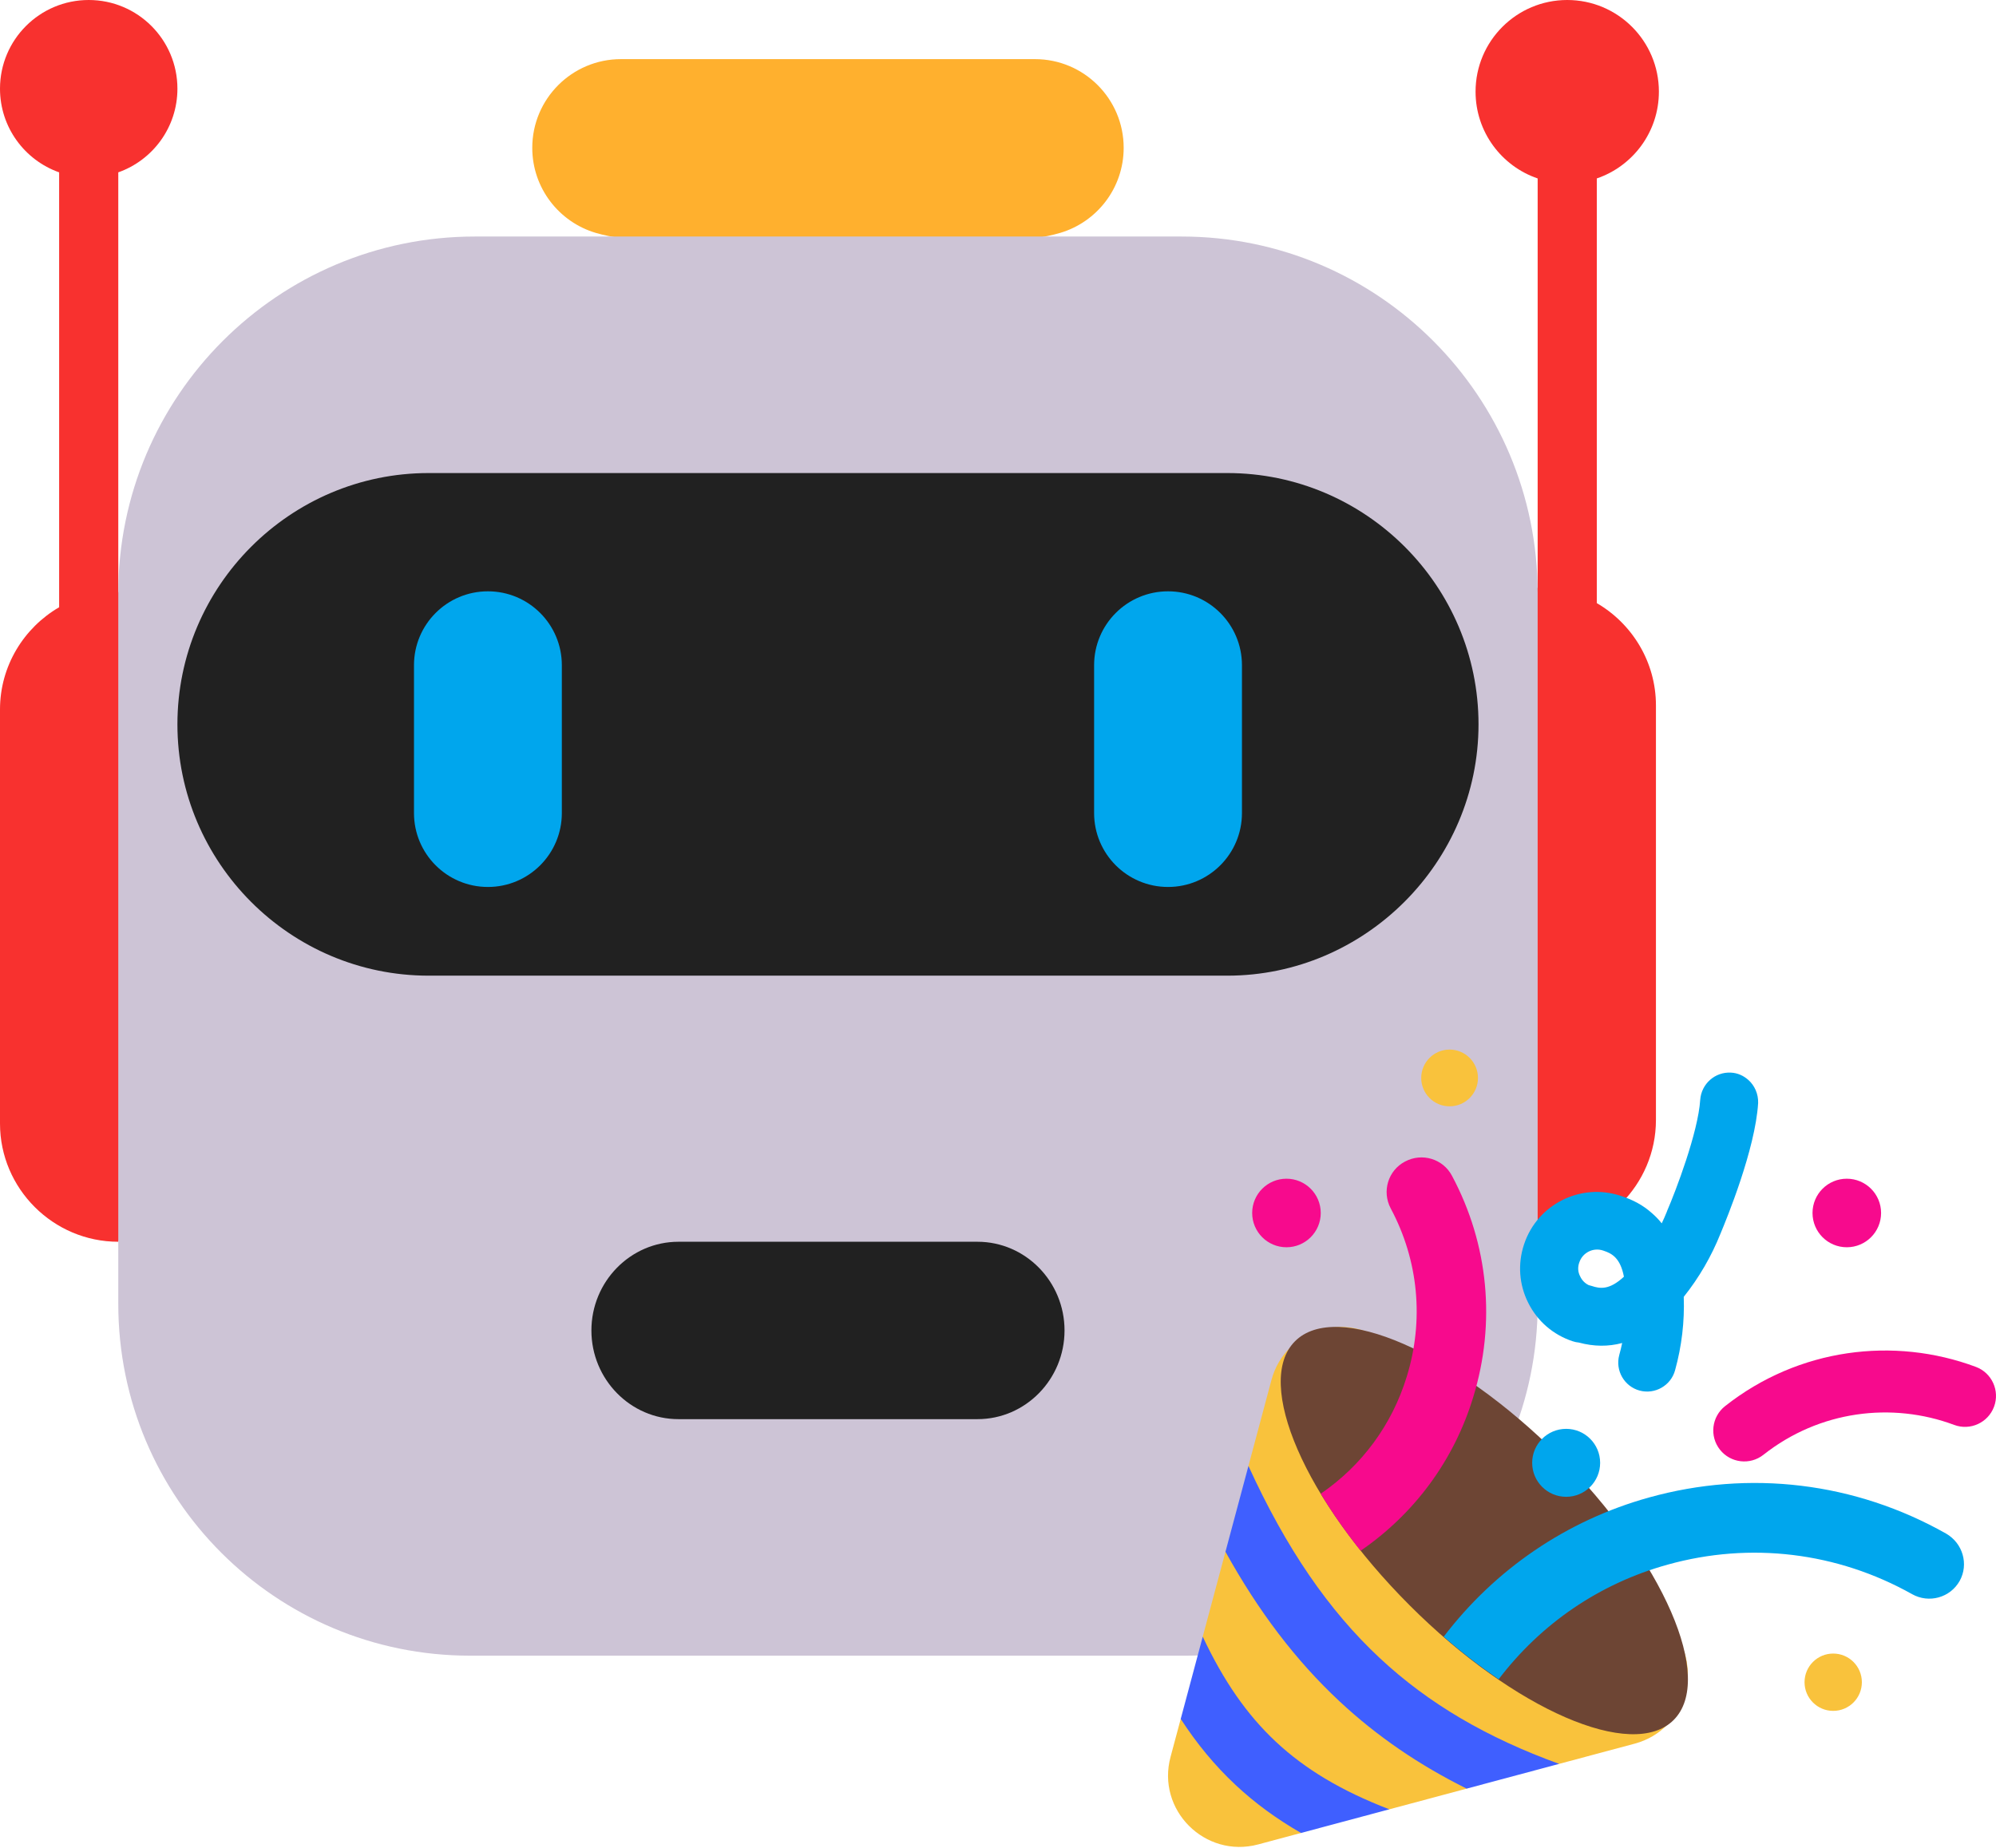 <svg width="270" height="250" viewBox="0 0 270 250" fill="none" xmlns="http://www.w3.org/2000/svg">
<path d="M24 12C24 17.225 20.661 21.67 16 23.317V80L33.286 123.894L16 168C7.2 168 0 160.806 0 152.014V95.986C0 90.1 3.227 84.93 8 82.156V23.317C3.339 21.67 0 17.225 0 12C0 5.373 5.373 0 12 0C18.627 0 24 5.373 24 12Z" fill="#F8312F"/>
<path d="M224.399 12.4C224.399 17.849 220.886 22.476 216 24.141V81.598C220.774 84.375 224 89.55 224 95.441V151.521C224 160.321 216.8 167.521 208 167.521L184.476 122.087L208 79.441V24.141C203.114 22.477 199.6 17.849 199.6 12.4C199.6 5.552 205.151 0 212 0C218.848 0 224.399 5.552 224.399 12.4Z" fill="#F8312F"/>
<path d="M72 20C72 13.373 77.373 8 84 8H140C146.627 8 152 13.373 152 20C152 25.435 148.387 30.025 143.433 31.502C141.221 32.161 138.876 32.333 136.663 32.988L112.239 40.223L87.286 32.957C85.106 32.322 82.801 32.156 80.622 31.518C75.639 30.059 72 25.454 72 20Z" fill="#FFB02E"/>
<path d="M160.4 224H63.6C37.28 224 16 202.72 16 176.4V80.24C16 53.6 37.6 32 64.24 32H159.84C186.4 32 208 53.6 208 80.24V176.48C208 202.72 186.72 224 160.4 224Z" fill="#CDC4D6"/>
<path d="M57.979 132H166.021C184.658 132 200 116.648 200 98C200 79.272 184.738 64 166.021 64H57.979C39.262 64 24 79.272 24 98C24 116.728 39.262 132 57.979 132Z" fill="#212121"/>
<path d="M91.774 192H132.226C138.714 192 144 186.612 144 180C144 173.388 138.714 168 132.226 168H91.774C85.286 168 80 173.388 80 180C80 186.612 85.286 192 91.774 192Z" fill="#212121"/>
<path d="M66 80C60.477 80 56 84.477 56 90V110C56 115.523 60.477 120 66 120C71.523 120 76 115.523 76 110V90C76 84.477 71.523 80 66 80Z" fill="#00A6ED"/>
<path d="M158 80C152.477 80 148 84.477 148 90V110C148 115.523 152.477 120 158 120C163.523 120 168 115.523 168 110V90C168 84.477 163.523 80 158 80Z" fill="#00A6ED"/>
<path d="M170.183 249.539L176.066 247.964L177.644 244.545L187.84 244.812L198.444 241.974L200.832 238.271L210.754 238.679L221.114 235.906C228.31 233.987 230.748 224.953 225.471 219.676L188.212 182.377C182.935 177.1 173.901 179.499 171.982 186.734L168.893 198.274L169.325 207.647L165.804 209.814L162.646 221.612L163.175 230.598L159.724 232.531L158.349 237.665C156.391 244.861 162.987 251.457 170.183 249.539Z" fill="#F9C23C"/>
<path d="M181.18 230.16C175.262 224.634 170.221 217.981 165.77 209.941L168.878 198.331C173.989 209.516 179.738 217.877 186.635 224.317C193.282 230.524 201.156 235.098 210.903 238.639L198.393 241.988C191.989 238.801 186.294 234.936 181.18 230.16Z" fill="#3F5FFF"/>
<path d="M167.133 241.488C164.304 238.842 161.872 235.879 159.717 232.557L162.695 221.432C165.504 227.39 168.65 231.962 172.592 235.649C176.526 239.327 181.421 242.283 187.936 244.786L175.988 247.985C172.699 246.095 169.768 243.953 167.133 241.488Z" fill="#3F5FFF"/>
<path d="M226.391 232.708C231.988 227.111 225.031 211.121 210.88 196.969C196.728 182.817 180.777 175.861 175.18 181.457C169.583 187.054 176.539 203.045 190.691 217.197C204.843 231.349 220.834 238.265 226.391 232.708Z" fill="#6D4534"/>
<path d="M196.408 159.07C201.365 168.345 202.364 178.979 199.286 189.013C196.688 197.568 191.331 204.804 184.055 209.801C181.976 207.203 180.177 204.604 178.658 202.086C184.215 198.288 188.292 192.771 190.291 186.255C192.65 178.619 191.89 170.544 188.133 163.508C186.893 161.189 187.773 158.351 190.051 157.152C192.37 155.912 195.208 156.792 196.408 159.07Z" fill="#F70A8D"/>
<path d="M238.543 196.819C246.101 190.848 255.905 189.632 264.344 192.78C266.512 193.589 268.926 192.486 269.735 190.318C270.543 188.149 269.441 185.736 267.273 184.927C256.203 180.799 243.299 182.381 233.348 190.242C231.531 191.677 231.222 194.312 232.657 196.128C234.091 197.944 236.727 198.254 238.543 196.819Z" fill="#F70A8D"/>
<path d="M174.021 168.745C176.582 168.745 178.658 166.669 178.658 164.107C178.658 161.546 176.582 159.47 174.021 159.47C171.459 159.47 169.383 161.546 169.383 164.107C169.383 166.669 171.459 168.745 174.021 168.745Z" fill="#F70A8D"/>
<path d="M254.455 164.107C254.455 166.669 252.378 168.745 249.817 168.745C247.256 168.745 245.18 166.669 245.18 164.107C245.18 161.546 247.256 159.47 249.817 159.47C252.378 159.47 254.455 161.546 254.455 164.107Z" fill="#F70A8D"/>
<path d="M199.926 145.838C199.926 147.957 198.208 149.676 196.088 149.676C193.968 149.676 192.25 147.957 192.25 145.838C192.25 143.718 193.968 142 196.088 142C198.208 142 199.926 143.718 199.926 145.838Z" fill="#F9C23C"/>
<path d="M251.856 227.591C251.856 229.733 250.12 231.469 247.978 231.469C245.837 231.469 244.101 229.733 244.101 227.591C244.101 225.45 245.837 223.713 247.978 223.713C250.12 223.713 251.856 225.45 251.856 227.591Z" fill="#F9C23C"/>
<path d="M236.465 146.078C235.825 145.518 235.026 145.158 234.146 145.118C231.988 144.998 230.149 146.637 229.989 148.796C229.709 153.194 226.671 161.149 225.511 163.827C225.511 163.847 225.501 163.867 225.491 163.887C225.481 163.907 225.471 163.927 225.471 163.947C225.257 164.475 225.028 164.996 224.784 165.508C224.376 164.998 223.926 164.53 223.432 164.107C222.313 163.108 220.954 162.348 219.355 161.829L219.235 161.789C213.838 159.99 207.961 162.908 206.162 168.345C205.283 170.983 205.483 173.782 206.722 176.26C207.961 178.739 210.08 180.578 212.719 181.457C213.002 181.552 213.289 181.612 213.576 181.639C215.595 182.185 217.55 182.203 219.432 181.698C219.318 182.247 219.186 182.793 219.035 183.336C218.475 185.415 219.715 187.574 221.793 188.134C223.872 188.693 226.031 187.454 226.591 185.375C227.491 182.119 227.881 178.802 227.762 175.452C229.842 172.846 231.503 169.975 232.747 166.866L232.806 166.723C233.547 164.93 237.436 155.521 237.824 149.236C237.864 147.997 237.344 146.837 236.465 146.078ZM216.956 169.224C218.057 169.591 219.186 170.209 219.669 172.727C217.7 174.555 216.436 174.355 215.317 173.982C215.182 173.937 215.047 173.9 214.911 173.87C214.403 173.632 213.995 173.21 213.758 172.702C213.438 172.103 213.398 171.423 213.638 170.784C214.078 169.464 215.517 168.745 216.836 169.184L216.956 169.224Z" fill="#00A6ED"/>
<path d="M223.033 202.605C236.665 198.808 250.937 200.527 263.25 207.483C265.528 208.802 266.328 211.64 265.089 213.879C263.809 216.158 260.931 216.957 258.652 215.678C248.538 210.001 236.785 208.562 225.591 211.68C216.356 214.239 208.441 219.676 202.724 227.191C200.286 225.512 197.767 223.593 195.288 221.435C202.205 212.36 211.839 205.724 223.033 202.605Z" fill="#00A6ED"/>
<path d="M216.452 197.909C216.452 200.449 214.394 202.507 211.855 202.507C209.316 202.507 207.258 200.449 207.258 197.909C207.258 195.37 209.316 193.312 211.855 193.312C214.394 193.312 216.452 195.37 216.452 197.909Z" fill="#00A6ED"/>
</svg>
